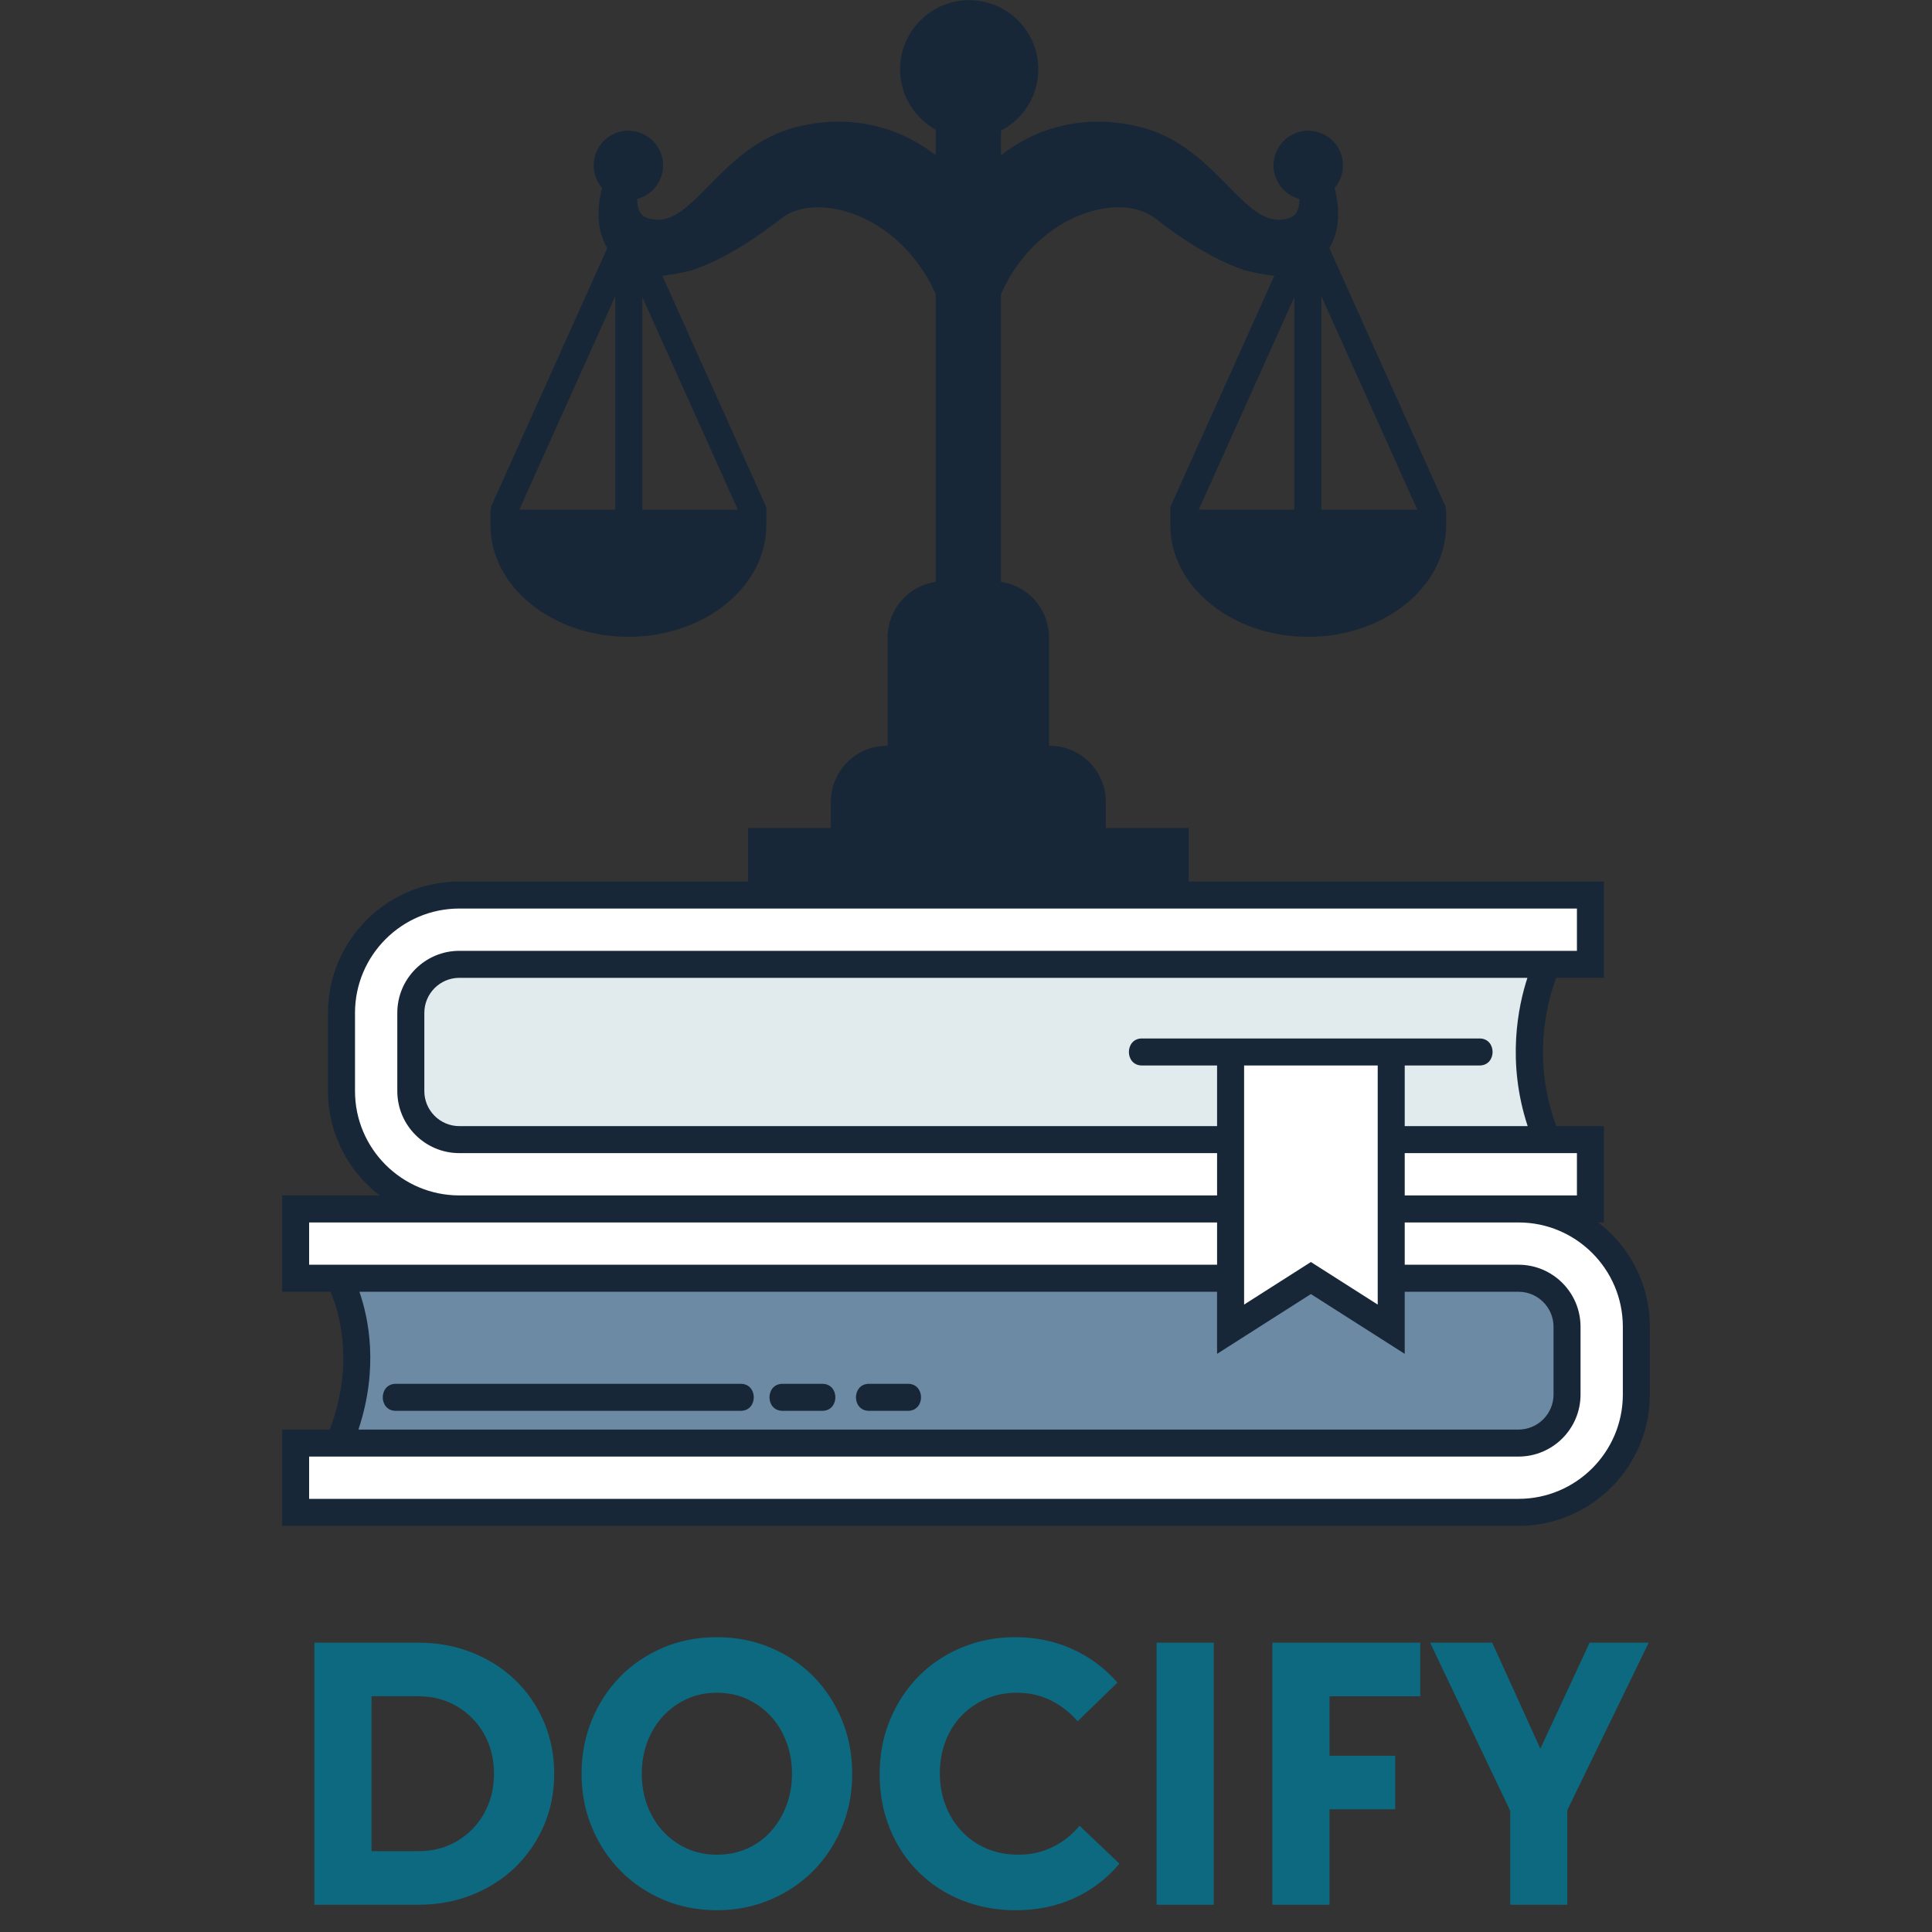 <svg xmlns="http://www.w3.org/2000/svg" xmlns:xlink="http://www.w3.org/1999/xlink" width="500" zoomAndPan="magnify" viewBox="0 0 375 375" height="500" preserveAspectRatio="xMidYMid meet" version="1.0"><rect x="0" y="0" width="375" height="375" fill="#333333" stroke="none"/><defs><g/><clipPath id="37d70f2960"><path d="M 54.758 0.039 L 320.242 0.039 L 320.242 296.172 L 54.758 296.172 Z M 54.758 0.039 " clip-rule="nonzero"/></clipPath></defs><g fill="#0c6980" fill-opacity="1"><g transform="translate(55.333, 369.714)"><g><path d="M 5.688 -50.875 L 25.812 -50.875 C 29.602 -50.875 33.109 -50.227 36.328 -48.938 C 39.547 -47.645 42.328 -45.867 44.672 -43.609 C 47.023 -41.359 48.875 -38.676 50.219 -35.562 C 51.562 -32.457 52.234 -29.082 52.234 -25.438 C 52.234 -21.789 51.562 -18.422 50.219 -15.328 C 48.875 -12.242 47.023 -9.562 44.672 -7.281 C 42.328 -5.008 39.547 -3.227 36.328 -1.938 C 33.109 -0.645 29.602 0 25.812 0 L 5.688 0 Z M 25.891 -10.406 C 28.016 -10.406 29.961 -10.781 31.734 -11.531 C 33.504 -12.289 35.047 -13.344 36.359 -14.688 C 37.68 -16.031 38.707 -17.613 39.438 -19.438 C 40.176 -21.258 40.547 -23.258 40.547 -25.438 C 40.547 -27.613 40.176 -29.613 39.438 -31.438 C 38.707 -33.258 37.68 -34.836 36.359 -36.172 C 35.047 -37.516 33.504 -38.566 31.734 -39.328 C 29.961 -40.086 28.016 -40.469 25.891 -40.469 L 16.781 -40.469 L 16.781 -10.406 Z M 25.891 -10.406 "/></g></g></g><g fill="#0c6980" fill-opacity="1"><g transform="translate(110.228, 369.714)"><g><path d="M 28.922 1.062 C 25.18 1.062 21.711 0.379 18.516 -0.984 C 15.328 -2.348 12.555 -4.219 10.203 -6.594 C 7.859 -8.977 6.016 -11.773 4.672 -14.984 C 3.328 -18.203 2.656 -21.688 2.656 -25.438 C 2.656 -29.176 3.328 -32.664 4.672 -35.906 C 6.016 -39.145 7.859 -41.953 10.203 -44.328 C 12.555 -46.711 15.328 -48.578 18.516 -49.922 C 21.711 -51.266 25.18 -51.938 28.922 -51.938 C 32.617 -51.938 36.07 -51.266 39.281 -49.922 C 42.5 -48.578 45.285 -46.711 47.641 -44.328 C 49.992 -41.953 51.836 -39.145 53.172 -35.906 C 54.516 -32.664 55.188 -29.176 55.188 -25.438 C 55.188 -21.688 54.516 -18.203 53.172 -14.984 C 51.836 -11.773 49.992 -8.977 47.641 -6.594 C 45.285 -4.219 42.5 -2.348 39.281 -0.984 C 36.07 0.379 32.617 1.062 28.922 1.062 Z M 28.922 -9.719 C 31.047 -9.719 32.992 -10.109 34.766 -10.891 C 36.535 -11.68 38.066 -12.785 39.359 -14.203 C 40.648 -15.617 41.66 -17.285 42.391 -19.203 C 43.129 -21.129 43.5 -23.207 43.5 -25.438 C 43.5 -27.664 43.129 -29.738 42.391 -31.656 C 41.66 -33.582 40.648 -35.238 39.359 -36.625 C 38.066 -38.02 36.535 -39.125 34.766 -39.938 C 32.992 -40.75 31.047 -41.156 28.922 -41.156 C 26.797 -41.156 24.848 -40.75 23.078 -39.938 C 21.305 -39.125 19.773 -38.02 18.484 -36.625 C 17.191 -35.238 16.176 -33.582 15.438 -31.656 C 14.707 -29.738 14.344 -27.664 14.344 -25.438 C 14.344 -23.207 14.707 -21.129 15.438 -19.203 C 16.176 -17.285 17.191 -15.629 18.484 -14.234 C 19.773 -12.836 21.305 -11.734 23.078 -10.922 C 24.848 -10.117 26.797 -9.719 28.922 -9.719 Z M 28.922 -9.719 "/></g></g></g><g fill="#0c6980" fill-opacity="1"><g transform="translate(168.084, 369.714)"><g><path d="M 29.078 1.062 C 25.285 1.062 21.77 0.406 18.531 -0.906 C 15.289 -2.227 12.492 -4.066 10.141 -6.422 C 7.785 -8.773 5.945 -11.566 4.625 -14.797 C 3.312 -18.035 2.656 -21.555 2.656 -25.359 C 2.656 -29.148 3.328 -32.664 4.672 -35.906 C 6.016 -39.145 7.859 -41.953 10.203 -44.328 C 12.555 -46.711 15.344 -48.578 18.562 -49.922 C 21.781 -51.266 25.258 -51.938 29 -51.938 C 32.945 -51.938 36.613 -51.176 40 -49.656 C 43.395 -48.133 46.332 -45.957 48.812 -43.125 L 41.078 -35.609 C 39.609 -37.328 37.875 -38.68 35.875 -39.672 C 33.875 -40.66 31.688 -41.156 29.312 -41.156 C 27.133 -41.156 25.133 -40.758 23.312 -39.969 C 21.488 -39.188 19.906 -38.098 18.562 -36.703 C 17.219 -35.316 16.176 -33.66 15.438 -31.734 C 14.707 -29.805 14.344 -27.734 14.344 -25.516 C 14.344 -23.234 14.723 -21.129 15.484 -19.203 C 16.242 -17.285 17.297 -15.617 18.641 -14.203 C 19.984 -12.785 21.586 -11.68 23.453 -10.891 C 25.328 -10.109 27.379 -9.719 29.609 -9.719 C 32.035 -9.719 34.258 -10.223 36.281 -11.234 C 38.312 -12.242 40.035 -13.613 41.453 -15.344 L 49.203 -7.969 C 46.766 -5.082 43.836 -2.852 40.422 -1.281 C 37.004 0.281 33.223 1.062 29.078 1.062 Z M 29.078 1.062 "/></g></g></g><g fill="#0c6980" fill-opacity="1"><g transform="translate(218.804, 369.714)"><g><path d="M 5.688 -50.875 L 16.781 -50.875 L 16.781 0 L 5.688 0 Z M 5.688 -50.875 "/></g></g></g><g fill="#0c6980" fill-opacity="1"><g transform="translate(241.278, 369.714)"><g><path d="M 5.688 -50.875 L 34.391 -50.875 L 34.391 -40.469 L 16.781 -40.469 L 16.781 -28.922 L 29.531 -28.922 L 29.531 -18.531 L 16.781 -18.531 L 16.781 0 L 5.688 0 Z M 5.688 -50.875 "/></g></g></g><g fill="#0c6980" fill-opacity="1"><g transform="translate(277.951, 369.714)"><g><path d="M 15.188 -18.219 L -0.375 -50.875 L 11.688 -50.875 L 21.031 -30.297 L 30.594 -50.875 L 42.062 -50.875 L 26.266 -18.375 L 26.266 0 L 15.188 0 Z M 15.188 -18.219 "/></g></g></g><path fill="#ffffff" d="M 317.617 257.527 L 317.617 270.68 C 317.617 283.293 307.355 293.551 294.746 293.551 L 57.379 293.551 L 57.379 280.098 L 294.746 280.098 C 299.941 280.098 304.16 275.875 304.16 270.68 L 304.16 257.527 C 304.16 252.332 299.941 248.105 294.746 248.105 L 270.035 248.105 L 270.035 258 L 254.445 248.066 L 238.859 258 L 238.859 248.105 L 57.379 248.105 L 57.379 234.656 L 89.156 234.656 C 76.551 234.656 66.285 224.395 66.285 211.785 L 66.285 196.598 C 66.285 183.984 76.551 173.727 89.156 173.727 L 308.703 173.727 L 308.703 187.176 L 89.156 187.176 C 83.965 187.176 79.742 191.402 79.742 196.598 L 79.742 211.785 C 79.742 216.977 83.965 221.199 89.156 221.199 L 238.859 221.199 L 238.859 204.188 L 270.035 204.188 L 270.035 221.199 L 308.703 221.199 L 308.703 234.656 L 294.746 234.656 C 307.355 234.656 317.617 244.914 317.617 257.527 " fill-opacity="1" fill-rule="nonzero"/><path fill="#6c8aa3" d="M 304.16 257.527 L 304.16 270.68 C 304.16 275.875 299.941 280.098 294.746 280.098 L 65.781 280.098 C 73.555 261.695 65.781 248.105 65.781 248.105 L 238.859 248.105 L 238.859 258 L 254.383 248.105 L 254.512 248.105 L 270.035 258 L 270.035 248.105 L 294.746 248.105 C 299.941 248.105 304.16 252.332 304.16 257.527 " fill-opacity="1" fill-rule="nonzero"/><path fill="#e1ebed" d="M 300.305 221.199 L 270.035 221.199 L 270.035 204.191 L 238.859 204.191 L 238.859 221.199 L 89.156 221.199 C 83.965 221.199 79.742 216.977 79.742 211.785 L 79.742 196.598 C 79.742 191.402 83.965 187.176 89.156 187.176 L 300.305 187.176 C 300.305 187.176 292.527 202.801 300.305 221.199 " fill-opacity="1" fill-rule="nonzero"/><g clip-path="url(#37d70f2960)"><path fill="#172738" d="M 314.992 257.527 C 314.992 246.359 305.91 237.277 294.746 237.277 L 272.656 237.277 L 272.656 245.484 L 294.746 245.484 C 301.383 245.484 306.781 250.883 306.781 257.527 L 306.781 270.68 C 306.781 277.32 301.383 282.719 294.746 282.719 L 60 282.719 L 60 290.926 L 294.746 290.926 C 305.91 290.926 314.992 281.844 314.992 270.68 Z M 69.57 277.477 L 294.746 277.477 C 298.488 277.477 301.539 274.426 301.539 270.68 L 301.539 257.527 C 301.539 253.777 298.488 250.73 294.746 250.73 L 272.656 250.73 L 272.656 262.781 L 254.445 251.176 L 236.234 262.781 L 236.234 250.73 L 69.758 250.73 C 71.535 255.832 73.551 265.512 69.57 277.477 Z M 60 245.484 L 236.234 245.484 L 236.234 237.277 L 60 237.277 Z M 89.156 232.031 L 236.234 232.031 L 236.234 223.82 L 89.156 223.82 C 82.52 223.82 77.117 218.422 77.117 211.785 L 77.117 196.598 C 77.117 189.957 82.52 184.555 89.156 184.555 L 306.082 184.555 L 306.082 176.348 L 89.156 176.348 C 77.996 176.348 68.906 185.43 68.906 196.598 L 68.906 211.785 C 68.906 222.949 77.996 232.031 89.156 232.031 Z M 296.469 189.797 L 89.156 189.797 C 85.41 189.797 82.363 192.848 82.363 196.598 L 82.363 211.785 C 82.363 215.527 85.41 218.578 89.156 218.578 L 236.234 218.578 L 236.234 206.809 C 231.371 206.809 226.512 206.809 221.648 206.809 C 218.273 206.809 218.277 201.566 221.648 201.566 C 226.512 201.566 231.371 201.566 236.234 201.566 L 272.656 201.566 C 277.496 201.566 282.336 201.566 287.176 201.566 C 290.559 201.566 290.551 206.809 287.176 206.809 C 282.336 206.809 277.496 206.809 272.656 206.809 L 272.656 218.578 L 296.52 218.578 C 292.406 206.082 294.68 195.273 296.469 189.797 Z M 241.48 253.219 L 254.445 244.957 L 267.414 253.219 L 267.414 206.809 C 258.766 206.809 250.121 206.809 241.48 206.809 Z M 304.254 223.82 L 272.656 223.82 L 272.656 232.031 L 306.082 232.031 L 306.082 223.82 Z M 124.672 57.664 L 124.672 98.93 L 143.219 98.93 Z M 119.426 57.492 L 100.797 98.93 L 119.426 98.93 Z M 232.68 98.93 L 251.227 98.93 L 251.227 57.664 Z M 256.473 98.93 L 275.102 98.93 L 256.473 57.492 Z M 320.238 257.527 L 320.238 270.68 C 320.238 284.734 308.805 296.172 294.746 296.172 L 54.758 296.172 L 54.758 277.477 L 64.008 277.477 C 68.973 264.336 65.664 254.234 64.141 250.73 L 54.758 250.73 L 54.758 232.031 L 73.695 232.031 C 67.605 227.371 63.664 220.027 63.664 211.785 L 63.664 196.598 C 63.664 182.539 75.102 171.102 89.156 171.102 L 145.191 171.102 L 145.191 160.719 L 161.262 160.719 L 161.262 155.641 C 161.262 149.637 166.145 144.758 172.148 144.758 L 172.285 144.758 L 172.285 123.711 C 172.285 118.234 176.352 113.691 181.621 112.938 L 181.621 57.074 L 181.453 56.715 C 177.75 48.617 170.926 42.66 163.199 40.789 C 158.586 39.668 154.363 40.266 151.621 42.418 C 148.062 45.215 141.086 50.23 134.305 52.449 L 134.137 52.5 C 133.535 52.652 130.898 53.301 128.555 53.516 L 148.742 98.422 L 148.742 101.934 C 148.742 113.883 136.734 123.609 121.973 123.609 C 107.211 123.609 95.199 113.883 95.199 101.934 L 95.199 98.93 L 95.277 98.93 L 95.277 98.422 L 117.871 48.164 C 116.02 45.043 115.672 41.031 116.867 36.492 C 115.852 35.312 115.234 33.781 115.234 32.105 C 115.234 28.395 118.254 25.371 121.973 25.371 C 125.684 25.371 128.707 28.395 128.707 32.105 C 128.707 35.234 126.566 37.859 123.676 38.617 C 123.68 40.344 124.152 41.863 125.684 42.332 C 129.887 43.629 132.801 40.926 137.598 36.035 C 141.766 31.789 146.953 26.5 154.75 24.605 C 166.605 21.719 175.887 25.617 181.621 30.133 L 181.621 25.184 C 177.496 22.887 174.703 18.492 174.703 13.453 C 174.703 6.051 180.723 0.035 188.117 0.035 C 195.516 0.035 201.535 6.051 201.535 13.453 C 201.535 18.633 198.586 23.121 194.285 25.359 L 194.285 30.133 C 200.012 25.613 209.293 21.723 221.148 24.605 C 228.945 26.5 234.133 31.789 238.301 36.035 C 243.098 40.93 246.016 43.629 250.219 42.332 C 251.75 41.863 252.223 40.344 252.223 38.617 C 249.336 37.859 247.191 35.234 247.191 32.105 C 247.191 28.395 250.215 25.371 253.934 25.371 C 257.645 25.371 260.668 28.395 260.668 32.105 C 260.668 33.781 260.051 35.312 259.039 36.492 C 260.23 41.031 259.883 45.043 258.031 48.164 L 280.621 98.422 L 280.621 98.93 L 280.699 98.93 L 280.699 101.934 C 280.699 113.883 268.691 123.609 253.934 123.609 C 239.168 123.609 227.156 113.883 227.156 101.934 L 227.156 98.422 L 247.344 53.52 C 244.992 53.309 242.367 52.652 241.762 52.5 L 241.598 52.449 C 234.812 50.23 227.836 45.215 224.281 42.418 C 221.535 40.266 217.316 39.668 212.703 40.789 C 204.973 42.66 198.152 48.617 194.449 56.715 L 194.285 57.074 L 194.285 112.938 C 199.555 113.691 203.613 118.234 203.613 123.711 L 203.613 144.758 L 203.758 144.758 C 209.754 144.758 214.641 149.637 214.641 155.641 L 214.641 160.719 L 230.707 160.719 L 230.707 171.102 L 311.328 171.102 L 311.328 189.797 L 302.047 189.797 C 300.547 193.758 297.121 205.332 302.082 218.578 L 311.328 218.578 L 311.328 237.277 L 310.207 237.277 C 316.301 241.941 320.238 249.277 320.238 257.527 Z M 76.824 273.84 C 99.141 273.84 121.461 273.84 143.777 273.84 C 147.148 273.84 147.156 268.598 143.777 268.598 C 121.461 268.598 99.141 268.598 76.824 268.598 C 73.449 268.598 73.445 273.84 76.824 273.84 Z M 151.891 273.84 C 154.465 273.84 157.039 273.84 159.613 273.84 C 162.984 273.84 162.992 268.598 159.613 268.598 C 157.039 268.598 154.465 268.598 151.891 268.598 C 148.516 268.598 148.508 273.84 151.891 273.84 Z M 168.676 273.84 C 165.297 273.84 165.301 268.598 168.676 268.598 C 171.195 268.598 173.719 268.598 176.238 268.598 C 179.621 268.598 179.617 273.84 176.238 273.84 C 173.719 273.84 171.195 273.84 168.676 273.84 " fill-opacity="1" fill-rule="nonzero"/></g></svg>